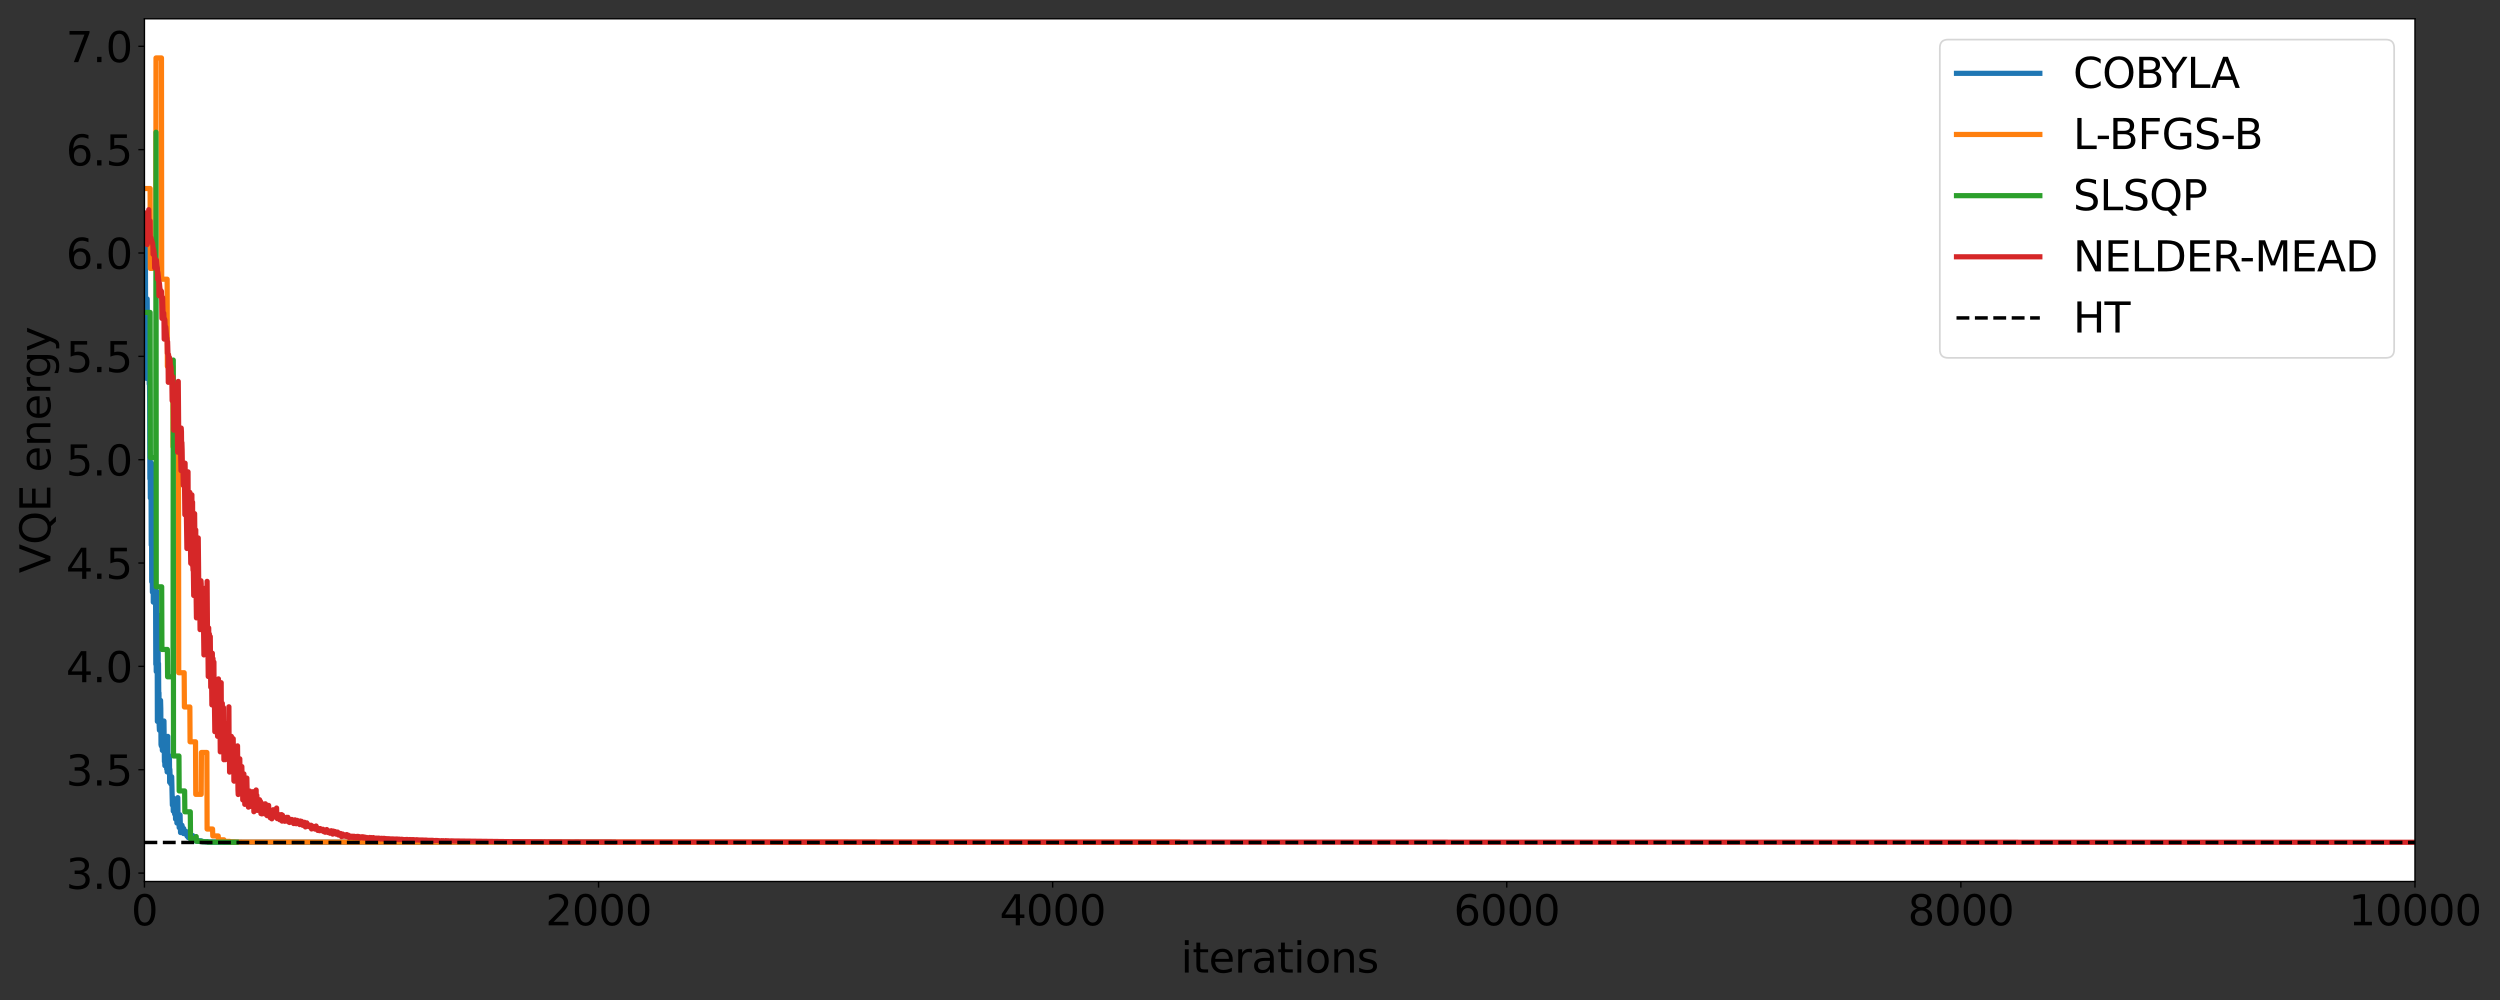 <?xml version="1.0" encoding="utf-8" standalone="no"?>
<!DOCTYPE svg PUBLIC "-//W3C//DTD SVG 1.1//EN"
  "http://www.w3.org/Graphics/SVG/1.1/DTD/svg11.dtd">
<svg height="576pt" version="1.1" viewBox="0 0 1440 576" width="1440pt" xmlns="http://www.w3.org/2000/svg" xmlns:xlink="http://www.w3.org/1999/xlink">
 <rect x="0" y="0" width="1440" height="576" fill="#333333" stroke="none"/>
 <defs>
  <style type="text/css">*{stroke-linecap:butt;stroke-linejoin:round;}</style>
 </defs>
 <g id="figure_1">
  <g id="patch_1">
   <path d="M 0 576 
L 1440 576 
L 1440 0 
L 0 0 
z
" style="fill:none;"/>
  </g>
  <g id="axes_1">
   <g id="patch_2">
    <path d="M 83.195 507.745 
L 1391.025 507.745 
L 1391.025 10.8 
L 83.195 10.8 
z
" style="fill:#ffffff;"/>
   </g>
   <g id="matplotlib.axis_1">
    <g id="xtick_1">
     <g id="line2d_1">
      <defs>
       <path d="M 0 0 
L 0 3.5 
" id="ma52d30a19e" style="stroke:#000000;stroke-width:0.8;"/>
      </defs>
      <g>
       <use style="stroke:#000000;stroke-width:0.8;" x="83.195" xlink:href="#ma52d30a19e" y="507.745"/>
      </g>
     </g>
     <g id="text_1">
      <!-- 0 -->
      <g transform="translate(75.56 532.981)scale(0.24 -0.24)">
       <defs>
        <path d="M 2034 4250 
Q 1547 4250 1301 3770 
Q 1056 3291 1056 2328 
Q 1056 1369 1301 889 
Q 1547 409 2034 409 
Q 2525 409 2770 889 
Q 3016 1369 3016 2328 
Q 3016 3291 2770 3770 
Q 2525 4250 2034 4250 
z
M 2034 4750 
Q 2819 4750 3233 4129 
Q 3647 3509 3647 2328 
Q 3647 1150 3233 529 
Q 2819 -91 2034 -91 
Q 1250 -91 836 529 
Q 422 1150 422 2328 
Q 422 3509 836 4129 
Q 1250 4750 2034 4750 
z
" id="DejaVuSans-30" transform="scale(0.016)"/>
       </defs>
       <use xlink:href="#DejaVuSans-30"/>
      </g>
     </g>
    </g>
    <g id="xtick_2">
     <g id="line2d_2">
      <g>
       <use style="stroke:#000000;stroke-width:0.8;" x="344.761" xlink:href="#ma52d30a19e" y="507.745"/>
      </g>
     </g>
     <g id="text_2">
      <!-- 2000 -->
      <g transform="translate(314.221 532.981)scale(0.24 -0.24)">
       <defs>
        <path d="M 1228 531 
L 3431 531 
L 3431 0 
L 469 0 
L 469 531 
Q 828 903 1448 1529 
Q 2069 2156 2228 2338 
Q 2531 2678 2651 2914 
Q 2772 3150 2772 3378 
Q 2772 3750 2511 3984 
Q 2250 4219 1831 4219 
Q 1534 4219 1204 4116 
Q 875 4013 500 3803 
L 500 4441 
Q 881 4594 1212 4672 
Q 1544 4750 1819 4750 
Q 2544 4750 2975 4387 
Q 3406 4025 3406 3419 
Q 3406 3131 3298 2873 
Q 3191 2616 2906 2266 
Q 2828 2175 2409 1742 
Q 1991 1309 1228 531 
z
" id="DejaVuSans-32" transform="scale(0.016)"/>
       </defs>
       <use xlink:href="#DejaVuSans-32"/>
       <use x="63.623" xlink:href="#DejaVuSans-30"/>
       <use x="127.246" xlink:href="#DejaVuSans-30"/>
       <use x="190.869" xlink:href="#DejaVuSans-30"/>
      </g>
     </g>
    </g>
    <g id="xtick_3">
     <g id="line2d_3">
      <g>
       <use style="stroke:#000000;stroke-width:0.8;" x="606.327" xlink:href="#ma52d30a19e" y="507.745"/>
      </g>
     </g>
     <g id="text_3">
      <!-- 4000 -->
      <g transform="translate(575.787 532.981)scale(0.24 -0.24)">
       <defs>
        <path d="M 2419 4116 
L 825 1625 
L 2419 1625 
L 2419 4116 
z
M 2253 4666 
L 3047 4666 
L 3047 1625 
L 3713 1625 
L 3713 1100 
L 3047 1100 
L 3047 0 
L 2419 0 
L 2419 1100 
L 313 1100 
L 313 1709 
L 2253 4666 
z
" id="DejaVuSans-34" transform="scale(0.016)"/>
       </defs>
       <use xlink:href="#DejaVuSans-34"/>
       <use x="63.623" xlink:href="#DejaVuSans-30"/>
       <use x="127.246" xlink:href="#DejaVuSans-30"/>
       <use x="190.869" xlink:href="#DejaVuSans-30"/>
      </g>
     </g>
    </g>
    <g id="xtick_4">
     <g id="line2d_4">
      <g>
       <use style="stroke:#000000;stroke-width:0.8;" x="867.893" xlink:href="#ma52d30a19e" y="507.745"/>
      </g>
     </g>
     <g id="text_4">
      <!-- 6000 -->
      <g transform="translate(837.353 532.981)scale(0.24 -0.24)">
       <defs>
        <path d="M 2113 2584 
Q 1688 2584 1439 2293 
Q 1191 2003 1191 1497 
Q 1191 994 1439 701 
Q 1688 409 2113 409 
Q 2538 409 2786 701 
Q 3034 994 3034 1497 
Q 3034 2003 2786 2293 
Q 2538 2584 2113 2584 
z
M 3366 4563 
L 3366 3988 
Q 3128 4100 2886 4159 
Q 2644 4219 2406 4219 
Q 1781 4219 1451 3797 
Q 1122 3375 1075 2522 
Q 1259 2794 1537 2939 
Q 1816 3084 2150 3084 
Q 2853 3084 3261 2657 
Q 3669 2231 3669 1497 
Q 3669 778 3244 343 
Q 2819 -91 2113 -91 
Q 1303 -91 875 529 
Q 447 1150 447 2328 
Q 447 3434 972 4092 
Q 1497 4750 2381 4750 
Q 2619 4750 2861 4703 
Q 3103 4656 3366 4563 
z
" id="DejaVuSans-36" transform="scale(0.016)"/>
       </defs>
       <use xlink:href="#DejaVuSans-36"/>
       <use x="63.623" xlink:href="#DejaVuSans-30"/>
       <use x="127.246" xlink:href="#DejaVuSans-30"/>
       <use x="190.869" xlink:href="#DejaVuSans-30"/>
      </g>
     </g>
    </g>
    <g id="xtick_5">
     <g id="line2d_5">
      <g>
       <use style="stroke:#000000;stroke-width:0.8;" x="1129.459" xlink:href="#ma52d30a19e" y="507.745"/>
      </g>
     </g>
     <g id="text_5">
      <!-- 8000 -->
      <g transform="translate(1098.919 532.981)scale(0.24 -0.24)">
       <defs>
        <path d="M 2034 2216 
Q 1584 2216 1326 1975 
Q 1069 1734 1069 1313 
Q 1069 891 1326 650 
Q 1584 409 2034 409 
Q 2484 409 2743 651 
Q 3003 894 3003 1313 
Q 3003 1734 2745 1975 
Q 2488 2216 2034 2216 
z
M 1403 2484 
Q 997 2584 770 2862 
Q 544 3141 544 3541 
Q 544 4100 942 4425 
Q 1341 4750 2034 4750 
Q 2731 4750 3128 4425 
Q 3525 4100 3525 3541 
Q 3525 3141 3298 2862 
Q 3072 2584 2669 2484 
Q 3125 2378 3379 2068 
Q 3634 1759 3634 1313 
Q 3634 634 3220 271 
Q 2806 -91 2034 -91 
Q 1263 -91 848 271 
Q 434 634 434 1313 
Q 434 1759 690 2068 
Q 947 2378 1403 2484 
z
M 1172 3481 
Q 1172 3119 1398 2916 
Q 1625 2713 2034 2713 
Q 2441 2713 2670 2916 
Q 2900 3119 2900 3481 
Q 2900 3844 2670 4047 
Q 2441 4250 2034 4250 
Q 1625 4250 1398 4047 
Q 1172 3844 1172 3481 
z
" id="DejaVuSans-38" transform="scale(0.016)"/>
       </defs>
       <use xlink:href="#DejaVuSans-38"/>
       <use x="63.623" xlink:href="#DejaVuSans-30"/>
       <use x="127.246" xlink:href="#DejaVuSans-30"/>
       <use x="190.869" xlink:href="#DejaVuSans-30"/>
      </g>
     </g>
    </g>
    <g id="xtick_6">
     <g id="line2d_6">
      <g>
       <use style="stroke:#000000;stroke-width:0.8;" x="1391.025" xlink:href="#ma52d30a19e" y="507.745"/>
      </g>
     </g>
     <g id="text_6">
      <!-- 10000 -->
      <g transform="translate(1352.85 532.981)scale(0.24 -0.24)">
       <defs>
        <path d="M 794 531 
L 1825 531 
L 1825 4091 
L 703 3866 
L 703 4441 
L 1819 4666 
L 2450 4666 
L 2450 531 
L 3481 531 
L 3481 0 
L 794 0 
L 794 531 
z
" id="DejaVuSans-31" transform="scale(0.016)"/>
       </defs>
       <use xlink:href="#DejaVuSans-31"/>
       <use x="63.623" xlink:href="#DejaVuSans-30"/>
       <use x="127.246" xlink:href="#DejaVuSans-30"/>
       <use x="190.869" xlink:href="#DejaVuSans-30"/>
       <use x="254.492" xlink:href="#DejaVuSans-30"/>
      </g>
     </g>
    </g>
    <g id="text_7">
     <!-- iterations -->
     <g transform="translate(680.164 560.209)scale(0.24 -0.24)">
      <defs>
       <path d="M 603 3500 
L 1178 3500 
L 1178 0 
L 603 0 
L 603 3500 
z
M 603 4863 
L 1178 4863 
L 1178 4134 
L 603 4134 
L 603 4863 
z
" id="DejaVuSans-69" transform="scale(0.016)"/>
       <path d="M 1172 4494 
L 1172 3500 
L 2356 3500 
L 2356 3053 
L 1172 3053 
L 1172 1153 
Q 1172 725 1289 603 
Q 1406 481 1766 481 
L 2356 481 
L 2356 0 
L 1766 0 
Q 1100 0 847 248 
Q 594 497 594 1153 
L 594 3053 
L 172 3053 
L 172 3500 
L 594 3500 
L 594 4494 
L 1172 4494 
z
" id="DejaVuSans-74" transform="scale(0.016)"/>
       <path d="M 3597 1894 
L 3597 1613 
L 953 1613 
Q 991 1019 1311 708 
Q 1631 397 2203 397 
Q 2534 397 2845 478 
Q 3156 559 3463 722 
L 3463 178 
Q 3153 47 2828 -22 
Q 2503 -91 2169 -91 
Q 1331 -91 842 396 
Q 353 884 353 1716 
Q 353 2575 817 3079 
Q 1281 3584 2069 3584 
Q 2775 3584 3186 3129 
Q 3597 2675 3597 1894 
z
M 3022 2063 
Q 3016 2534 2758 2815 
Q 2500 3097 2075 3097 
Q 1594 3097 1305 2825 
Q 1016 2553 972 2059 
L 3022 2063 
z
" id="DejaVuSans-65" transform="scale(0.016)"/>
       <path d="M 2631 2963 
Q 2534 3019 2420 3045 
Q 2306 3072 2169 3072 
Q 1681 3072 1420 2755 
Q 1159 2438 1159 1844 
L 1159 0 
L 581 0 
L 581 3500 
L 1159 3500 
L 1159 2956 
Q 1341 3275 1631 3429 
Q 1922 3584 2338 3584 
Q 2397 3584 2469 3576 
Q 2541 3569 2628 3553 
L 2631 2963 
z
" id="DejaVuSans-72" transform="scale(0.016)"/>
       <path d="M 2194 1759 
Q 1497 1759 1228 1600 
Q 959 1441 959 1056 
Q 959 750 1161 570 
Q 1363 391 1709 391 
Q 2188 391 2477 730 
Q 2766 1069 2766 1631 
L 2766 1759 
L 2194 1759 
z
M 3341 1997 
L 3341 0 
L 2766 0 
L 2766 531 
Q 2569 213 2275 61 
Q 1981 -91 1556 -91 
Q 1019 -91 701 211 
Q 384 513 384 1019 
Q 384 1609 779 1909 
Q 1175 2209 1959 2209 
L 2766 2209 
L 2766 2266 
Q 2766 2663 2505 2880 
Q 2244 3097 1772 3097 
Q 1472 3097 1187 3025 
Q 903 2953 641 2809 
L 641 3341 
Q 956 3463 1253 3523 
Q 1550 3584 1831 3584 
Q 2591 3584 2966 3190 
Q 3341 2797 3341 1997 
z
" id="DejaVuSans-61" transform="scale(0.016)"/>
       <path d="M 1959 3097 
Q 1497 3097 1228 2736 
Q 959 2375 959 1747 
Q 959 1119 1226 758 
Q 1494 397 1959 397 
Q 2419 397 2687 759 
Q 2956 1122 2956 1747 
Q 2956 2369 2687 2733 
Q 2419 3097 1959 3097 
z
M 1959 3584 
Q 2709 3584 3137 3096 
Q 3566 2609 3566 1747 
Q 3566 888 3137 398 
Q 2709 -91 1959 -91 
Q 1206 -91 779 398 
Q 353 888 353 1747 
Q 353 2609 779 3096 
Q 1206 3584 1959 3584 
z
" id="DejaVuSans-6f" transform="scale(0.016)"/>
       <path d="M 3513 2113 
L 3513 0 
L 2938 0 
L 2938 2094 
Q 2938 2591 2744 2837 
Q 2550 3084 2163 3084 
Q 1697 3084 1428 2787 
Q 1159 2491 1159 1978 
L 1159 0 
L 581 0 
L 581 3500 
L 1159 3500 
L 1159 2956 
Q 1366 3272 1645 3428 
Q 1925 3584 2291 3584 
Q 2894 3584 3203 3211 
Q 3513 2838 3513 2113 
z
" id="DejaVuSans-6e" transform="scale(0.016)"/>
       <path d="M 2834 3397 
L 2834 2853 
Q 2591 2978 2328 3040 
Q 2066 3103 1784 3103 
Q 1356 3103 1142 2972 
Q 928 2841 928 2578 
Q 928 2378 1081 2264 
Q 1234 2150 1697 2047 
L 1894 2003 
Q 2506 1872 2764 1633 
Q 3022 1394 3022 966 
Q 3022 478 2636 193 
Q 2250 -91 1575 -91 
Q 1294 -91 989 -36 
Q 684 19 347 128 
L 347 722 
Q 666 556 975 473 
Q 1284 391 1588 391 
Q 1994 391 2212 530 
Q 2431 669 2431 922 
Q 2431 1156 2273 1281 
Q 2116 1406 1581 1522 
L 1381 1569 
Q 847 1681 609 1914 
Q 372 2147 372 2553 
Q 372 3047 722 3315 
Q 1072 3584 1716 3584 
Q 2034 3584 2315 3537 
Q 2597 3491 2834 3397 
z
" id="DejaVuSans-73" transform="scale(0.016)"/>
      </defs>
      <use xlink:href="#DejaVuSans-69"/>
      <use x="27.783" xlink:href="#DejaVuSans-74"/>
      <use x="66.992" xlink:href="#DejaVuSans-65"/>
      <use x="128.516" xlink:href="#DejaVuSans-72"/>
      <use x="169.629" xlink:href="#DejaVuSans-61"/>
      <use x="230.908" xlink:href="#DejaVuSans-74"/>
      <use x="270.117" xlink:href="#DejaVuSans-69"/>
      <use x="297.9" xlink:href="#DejaVuSans-6f"/>
      <use x="359.082" xlink:href="#DejaVuSans-6e"/>
      <use x="422.461" xlink:href="#DejaVuSans-73"/>
     </g>
    </g>
   </g>
   <g id="matplotlib.axis_2">
    <g id="ytick_1">
     <g id="line2d_7">
      <defs>
       <path d="M 0 0 
L -3.5 0 
" id="m02f7a28b27" style="stroke:#000000;stroke-width:0.8;"/>
      </defs>
      <g>
       <use style="stroke:#000000;stroke-width:0.8;" x="83.195" xlink:href="#m02f7a28b27" y="502.892"/>
      </g>
     </g>
     <g id="text_8">
      <!-- 3.0 -->
      <g transform="translate(38.028 512.011)scale(0.24 -0.24)">
       <defs>
        <path d="M 2597 2516 
Q 3050 2419 3304 2112 
Q 3559 1806 3559 1356 
Q 3559 666 3084 287 
Q 2609 -91 1734 -91 
Q 1441 -91 1130 -33 
Q 819 25 488 141 
L 488 750 
Q 750 597 1062 519 
Q 1375 441 1716 441 
Q 2309 441 2620 675 
Q 2931 909 2931 1356 
Q 2931 1769 2642 2001 
Q 2353 2234 1838 2234 
L 1294 2234 
L 1294 2753 
L 1863 2753 
Q 2328 2753 2575 2939 
Q 2822 3125 2822 3475 
Q 2822 3834 2567 4026 
Q 2313 4219 1838 4219 
Q 1578 4219 1281 4162 
Q 984 4106 628 3988 
L 628 4550 
Q 988 4650 1302 4700 
Q 1616 4750 1894 4750 
Q 2613 4750 3031 4423 
Q 3450 4097 3450 3541 
Q 3450 3153 3228 2886 
Q 3006 2619 2597 2516 
z
" id="DejaVuSans-33" transform="scale(0.016)"/>
        <path d="M 684 794 
L 1344 794 
L 1344 0 
L 684 0 
L 684 794 
z
" id="DejaVuSans-2e" transform="scale(0.016)"/>
       </defs>
       <use xlink:href="#DejaVuSans-33"/>
       <use x="63.623" xlink:href="#DejaVuSans-2e"/>
       <use x="95.41" xlink:href="#DejaVuSans-30"/>
      </g>
     </g>
    </g>
    <g id="ytick_2">
     <g id="line2d_8">
      <g>
       <use style="stroke:#000000;stroke-width:0.8;" x="83.195" xlink:href="#m02f7a28b27" y="443.365"/>
      </g>
     </g>
     <g id="text_9">
      <!-- 3.5 -->
      <g transform="translate(38.028 452.483)scale(0.24 -0.24)">
       <defs>
        <path d="M 691 4666 
L 3169 4666 
L 3169 4134 
L 1269 4134 
L 1269 2991 
Q 1406 3038 1543 3061 
Q 1681 3084 1819 3084 
Q 2600 3084 3056 2656 
Q 3513 2228 3513 1497 
Q 3513 744 3044 326 
Q 2575 -91 1722 -91 
Q 1428 -91 1123 -41 
Q 819 9 494 109 
L 494 744 
Q 775 591 1075 516 
Q 1375 441 1709 441 
Q 2250 441 2565 725 
Q 2881 1009 2881 1497 
Q 2881 1984 2565 2268 
Q 2250 2553 1709 2553 
Q 1456 2553 1204 2497 
Q 953 2441 691 2322 
L 691 4666 
z
" id="DejaVuSans-35" transform="scale(0.016)"/>
       </defs>
       <use xlink:href="#DejaVuSans-33"/>
       <use x="63.623" xlink:href="#DejaVuSans-2e"/>
       <use x="95.41" xlink:href="#DejaVuSans-35"/>
      </g>
     </g>
    </g>
    <g id="ytick_3">
     <g id="line2d_9">
      <g>
       <use style="stroke:#000000;stroke-width:0.8;" x="83.195" xlink:href="#m02f7a28b27" y="383.838"/>
      </g>
     </g>
     <g id="text_10">
      <!-- 4.0 -->
      <g transform="translate(38.028 392.956)scale(0.24 -0.24)">
       <use xlink:href="#DejaVuSans-34"/>
       <use x="63.623" xlink:href="#DejaVuSans-2e"/>
       <use x="95.41" xlink:href="#DejaVuSans-30"/>
      </g>
     </g>
    </g>
    <g id="ytick_4">
     <g id="line2d_10">
      <g>
       <use style="stroke:#000000;stroke-width:0.8;" x="83.195" xlink:href="#m02f7a28b27" y="324.311"/>
      </g>
     </g>
     <g id="text_11">
      <!-- 4.5 -->
      <g transform="translate(38.028 333.429)scale(0.24 -0.24)">
       <use xlink:href="#DejaVuSans-34"/>
       <use x="63.623" xlink:href="#DejaVuSans-2e"/>
       <use x="95.41" xlink:href="#DejaVuSans-35"/>
      </g>
     </g>
    </g>
    <g id="ytick_5">
     <g id="line2d_11">
      <g>
       <use style="stroke:#000000;stroke-width:0.8;" x="83.195" xlink:href="#m02f7a28b27" y="264.783"/>
      </g>
     </g>
     <g id="text_12">
      <!-- 5.0 -->
      <g transform="translate(38.028 273.901)scale(0.24 -0.24)">
       <use xlink:href="#DejaVuSans-35"/>
       <use x="63.623" xlink:href="#DejaVuSans-2e"/>
       <use x="95.41" xlink:href="#DejaVuSans-30"/>
      </g>
     </g>
    </g>
    <g id="ytick_6">
     <g id="line2d_12">
      <g>
       <use style="stroke:#000000;stroke-width:0.8;" x="83.195" xlink:href="#m02f7a28b27" y="205.256"/>
      </g>
     </g>
     <g id="text_13">
      <!-- 5.5 -->
      <g transform="translate(38.028 214.374)scale(0.24 -0.24)">
       <use xlink:href="#DejaVuSans-35"/>
       <use x="63.623" xlink:href="#DejaVuSans-2e"/>
       <use x="95.41" xlink:href="#DejaVuSans-35"/>
      </g>
     </g>
    </g>
    <g id="ytick_7">
     <g id="line2d_13">
      <g>
       <use style="stroke:#000000;stroke-width:0.8;" x="83.195" xlink:href="#m02f7a28b27" y="145.729"/>
      </g>
     </g>
     <g id="text_14">
      <!-- 6.0 -->
      <g transform="translate(38.028 154.847)scale(0.24 -0.24)">
       <use xlink:href="#DejaVuSans-36"/>
       <use x="63.623" xlink:href="#DejaVuSans-2e"/>
       <use x="95.41" xlink:href="#DejaVuSans-30"/>
      </g>
     </g>
    </g>
    <g id="ytick_8">
     <g id="line2d_14">
      <g>
       <use style="stroke:#000000;stroke-width:0.8;" x="83.195" xlink:href="#m02f7a28b27" y="86.202"/>
      </g>
     </g>
     <g id="text_15">
      <!-- 6.5 -->
      <g transform="translate(38.028 95.32)scale(0.24 -0.24)">
       <use xlink:href="#DejaVuSans-36"/>
       <use x="63.623" xlink:href="#DejaVuSans-2e"/>
       <use x="95.41" xlink:href="#DejaVuSans-35"/>
      </g>
     </g>
    </g>
    <g id="ytick_9">
     <g id="line2d_15">
      <g>
       <use style="stroke:#000000;stroke-width:0.8;" x="83.195" xlink:href="#m02f7a28b27" y="26.674"/>
      </g>
     </g>
     <g id="text_16">
      <!-- 7.0 -->
      <g transform="translate(38.028 35.792)scale(0.24 -0.24)">
       <defs>
        <path d="M 525 4666 
L 3525 4666 
L 3525 4397 
L 1831 0 
L 1172 0 
L 2766 4134 
L 525 4134 
L 525 4666 
z
" id="DejaVuSans-37" transform="scale(0.016)"/>
       </defs>
       <use xlink:href="#DejaVuSans-37"/>
       <use x="63.623" xlink:href="#DejaVuSans-2e"/>
       <use x="95.41" xlink:href="#DejaVuSans-30"/>
      </g>
     </g>
    </g>
    <g id="text_17">
     <!-- VQE energy -->
     <g transform="translate(29.036 330.14)rotate(-90)scale(0.24 -0.24)">
      <defs>
       <path d="M 1831 0 
L 50 4666 
L 709 4666 
L 2188 738 
L 3669 4666 
L 4325 4666 
L 2547 0 
L 1831 0 
z
" id="DejaVuSans-56" transform="scale(0.016)"/>
       <path d="M 2522 4238 
Q 1834 4238 1429 3725 
Q 1025 3213 1025 2328 
Q 1025 1447 1429 934 
Q 1834 422 2522 422 
Q 3209 422 3611 934 
Q 4013 1447 4013 2328 
Q 4013 3213 3611 3725 
Q 3209 4238 2522 4238 
z
M 3406 84 
L 4238 -825 
L 3475 -825 
L 2784 -78 
Q 2681 -84 2626 -87 
Q 2572 -91 2522 -91 
Q 1538 -91 948 567 
Q 359 1225 359 2328 
Q 359 3434 948 4092 
Q 1538 4750 2522 4750 
Q 3503 4750 4090 4092 
Q 4678 3434 4678 2328 
Q 4678 1516 4351 937 
Q 4025 359 3406 84 
z
" id="DejaVuSans-51" transform="scale(0.016)"/>
       <path d="M 628 4666 
L 3578 4666 
L 3578 4134 
L 1259 4134 
L 1259 2753 
L 3481 2753 
L 3481 2222 
L 1259 2222 
L 1259 531 
L 3634 531 
L 3634 0 
L 628 0 
L 628 4666 
z
" id="DejaVuSans-45" transform="scale(0.016)"/>
       <path id="DejaVuSans-20" transform="scale(0.016)"/>
       <path d="M 2906 1791 
Q 2906 2416 2648 2759 
Q 2391 3103 1925 3103 
Q 1463 3103 1205 2759 
Q 947 2416 947 1791 
Q 947 1169 1205 825 
Q 1463 481 1925 481 
Q 2391 481 2648 825 
Q 2906 1169 2906 1791 
z
M 3481 434 
Q 3481 -459 3084 -895 
Q 2688 -1331 1869 -1331 
Q 1566 -1331 1297 -1286 
Q 1028 -1241 775 -1147 
L 775 -588 
Q 1028 -725 1275 -790 
Q 1522 -856 1778 -856 
Q 2344 -856 2625 -561 
Q 2906 -266 2906 331 
L 2906 616 
Q 2728 306 2450 153 
Q 2172 0 1784 0 
Q 1141 0 747 490 
Q 353 981 353 1791 
Q 353 2603 747 3093 
Q 1141 3584 1784 3584 
Q 2172 3584 2450 3431 
Q 2728 3278 2906 2969 
L 2906 3500 
L 3481 3500 
L 3481 434 
z
" id="DejaVuSans-67" transform="scale(0.016)"/>
       <path d="M 2059 -325 
Q 1816 -950 1584 -1140 
Q 1353 -1331 966 -1331 
L 506 -1331 
L 506 -850 
L 844 -850 
Q 1081 -850 1212 -737 
Q 1344 -625 1503 -206 
L 1606 56 
L 191 3500 
L 800 3500 
L 1894 763 
L 2988 3500 
L 3597 3500 
L 2059 -325 
z
" id="DejaVuSans-79" transform="scale(0.016)"/>
      </defs>
      <use xlink:href="#DejaVuSans-56"/>
      <use x="68.408" xlink:href="#DejaVuSans-51"/>
      <use x="147.119" xlink:href="#DejaVuSans-45"/>
      <use x="210.303" xlink:href="#DejaVuSans-20"/>
      <use x="242.09" xlink:href="#DejaVuSans-65"/>
      <use x="303.613" xlink:href="#DejaVuSans-6e"/>
      <use x="366.992" xlink:href="#DejaVuSans-65"/>
      <use x="428.516" xlink:href="#DejaVuSans-72"/>
      <use x="467.879" xlink:href="#DejaVuSans-67"/>
      <use x="531.355" xlink:href="#DejaVuSans-79"/>
     </g>
    </g>
   </g>
   <g id="line2d_16">
    <path clip-path="url(#p529d9de176)" d="M 83.326 143.901 
L 83.457 165.105 
L 83.587 125.911 
L 83.718 134.216 
L 83.849 178.51 
L 83.98 183.156 
L 84.11 209.562 
L 84.241 206.703 
L 84.372 217.944 
L 84.503 203.005 
L 84.634 215.37 
L 84.764 172.172 
L 85.026 209.754 
L 85.157 196.419 
L 85.288 218.245 
L 85.418 179.741 
L 85.811 203.19 
L 85.941 221.236 
L 86.072 214.338 
L 86.203 232.649 
L 86.334 275.805 
L 86.465 260.335 
L 86.595 286.837 
L 86.857 269.731 
L 86.988 272.522 
L 87.118 313.957 
L 87.249 266.753 
L 87.38 335.122 
L 87.642 314.562 
L 87.772 341.06 
L 87.903 303.994 
L 88.034 318.785 
L 88.165 300.475 
L 88.296 346.844 
L 88.426 319.716 
L 88.557 325.458 
L 88.688 321.148 
L 88.819 330.884 
L 88.949 299.863 
L 89.473 340.531 
L 89.603 340 
L 89.734 382.625 
L 89.865 351.307 
L 89.996 386.805 
L 90.257 340.578 
L 90.388 379.606 
L 90.519 357.675 
L 90.65 415.532 
L 90.78 378.239 
L 90.911 402.483 
L 91.042 354.167 
L 91.173 402.352 
L 91.304 382.149 
L 91.434 399.86 
L 91.565 399.029 
L 91.696 417.822 
L 91.827 420.61 
L 91.957 413.155 
L 92.088 417.763 
L 92.219 416.973 
L 92.481 403.411 
L 92.611 408.152 
L 92.742 428.835 
L 92.873 429.516 
L 93.004 428.396 
L 93.135 430.032 
L 93.265 419.286 
L 93.527 432.239 
L 93.788 417.208 
L 93.919 426.113 
L 94.05 424.467 
L 94.181 427.396 
L 94.312 415.35 
L 94.442 415.299 
L 94.704 438.662 
L 94.835 434.661 
L 94.965 441.011 
L 95.096 425.534 
L 95.227 434.603 
L 95.358 424.072 
L 95.619 441.332 
L 95.881 425.697 
L 96.012 443.022 
L 96.143 433.282 
L 96.273 444.637 
L 96.404 426.18 
L 96.535 444 
L 96.666 424.157 
L 96.796 444.415 
L 97.058 443.436 
L 97.189 443.951 
L 97.32 439.526 
L 97.45 444.83 
L 97.581 435.379 
L 97.712 450.593 
L 97.843 443.136 
L 98.104 450.511 
L 98.235 448.837 
L 98.366 451.505 
L 98.758 448.685 
L 98.889 447.401 
L 99.281 463.725 
L 99.412 463.432 
L 99.543 462.307 
L 99.674 459.467 
L 99.804 467.227 
L 99.935 465.243 
L 100.066 467.016 
L 100.197 464.429 
L 100.328 466.573 
L 100.458 462.099 
L 100.589 468.928 
L 100.851 466.303 
L 100.981 466.306 
L 101.112 471.801 
L 101.243 471.402 
L 101.374 471.7 
L 101.635 470.567 
L 101.766 467.543 
L 101.897 474.063 
L 102.028 473.901 
L 102.159 472.83 
L 102.289 473.091 
L 102.42 459.436 
L 102.551 472.153 
L 102.682 474.045 
L 102.812 472.669 
L 102.943 473.606 
L 103.074 471.591 
L 103.205 476.693 
L 103.336 476.627 
L 103.466 470.977 
L 103.597 474.017 
L 103.728 469.37 
L 103.989 479.559 
L 104.12 479.139 
L 104.251 475.888 
L 104.513 478.113 
L 104.643 479.086 
L 104.774 475.305 
L 104.905 475.494 
L 105.167 479.68 
L 105.297 478.972 
L 105.428 479.266 
L 105.69 480.127 
L 105.82 477.236 
L 105.951 479.783 
L 106.082 478.195 
L 106.213 479.578 
L 106.344 479.164 
L 106.605 479.55 
L 106.736 479.533 
L 106.867 480.385 
L 106.998 479.977 
L 107.128 478.854 
L 107.39 480.921 
L 107.521 480.447 
L 107.782 481.657 
L 108.044 481.081 
L 108.305 481.606 
L 108.436 482.416 
L 108.698 481.107 
L 108.828 481.912 
L 108.959 480.821 
L 109.352 482.897 
L 109.482 482.331 
L 109.744 482.495 
L 109.875 481.899 
L 110.267 482.679 
L 110.398 482.617 
L 110.529 482.271 
L 110.659 483.027 
L 110.79 481.421 
L 110.921 482.857 
L 111.052 481.301 
L 111.313 483.457 
L 111.444 483.262 
L 111.575 483.272 
L 111.706 482.977 
L 111.967 483.868 
L 112.098 483.708 
L 112.36 484.29 
L 112.621 484.261 
L 112.752 483.68 
L 112.883 484.228 
L 113.014 484.101 
L 113.798 484.537 
L 114.06 484.398 
L 114.191 484.644 
L 114.321 484.217 
L 114.714 484.646 
L 114.975 484.586 
L 115.106 484.228 
L 115.368 484.616 
L 115.498 484.714 
L 115.629 484.398 
L 115.76 484.615 
L 115.891 484.338 
L 116.022 484.67 
L 116.152 484.64 
L 116.414 484.723 
L 116.675 484.745 
L 116.806 484.642 
L 116.937 484.75 
L 117.199 484.698 
L 117.46 484.806 
L 117.591 484.769 
L 117.852 484.866 
L 118.114 484.816 
L 118.376 484.907 
L 119.291 484.941 
L 119.422 484.827 
L 119.553 484.943 
L 119.814 484.95 
L 121.384 484.962 
L 131.977 485.082 
L 133.808 485.084 
L 144.794 485.097 
L 347.638 485.109 
L 353.262 485.109 
L 353.262 485.109 
" style="fill:none;stroke:#1f77b4;stroke-linecap:square;stroke-width:3;"/>
   </g>
   <g id="line2d_17">
    <path clip-path="url(#p529d9de176)" d="M 83.326 108.583 
L 86.465 108.583 
L 86.595 154.609 
L 89.734 154.609 
L 89.865 33.388 
L 93.004 33.388 
L 93.135 160.813 
L 96.273 160.813 
L 96.404 210.99 
L 99.543 210.99 
L 99.674 257.325 
L 102.812 257.325 
L 102.943 387.484 
L 106.082 387.484 
L 106.213 407.22 
L 109.352 407.22 
L 109.482 427.261 
L 112.621 427.261 
L 112.752 457.551 
L 115.891 457.551 
L 116.022 433.436 
L 119.16 433.436 
L 119.291 477.521 
L 122.43 477.521 
L 122.561 481.511 
L 125.699 481.511 
L 125.83 483.722 
L 128.969 483.722 
L 129.1 484.631 
L 132.239 484.631 
L 132.369 484.92 
L 135.508 484.92 
L 135.77 485.037 
L 678.258 485.121 
L 678.258 485.121 
" style="fill:none;stroke:#ff7f0e;stroke-linecap:square;stroke-width:3;"/>
   </g>
   <g id="line2d_18">
    <path clip-path="url(#p529d9de176)" d="M 83.326 179.954 
L 86.465 179.954 
L 86.595 263.581 
L 89.734 263.581 
L 89.865 76.159 
L 89.996 337.999 
L 93.135 337.999 
L 93.265 374.086 
L 96.404 374.086 
L 96.535 389.838 
L 99.674 389.838 
L 99.804 207.382 
L 99.935 435.443 
L 103.074 435.443 
L 103.205 455.577 
L 106.344 455.577 
L 106.474 467.588 
L 109.613 467.588 
L 109.744 483.126 
L 112.883 483.126 
L 113.014 481.853 
L 113.144 484.583 
L 116.283 484.583 
L 116.414 484.838 
L 119.553 484.838 
L 119.683 485.062 
L 136.031 485.106 
L 136.031 485.106 
" style="fill:none;stroke:#2ca02c;stroke-linecap:square;stroke-width:3;"/>
   </g>
   <g id="line2d_19">
    <path clip-path="url(#p529d9de176)" d="M 83.326 130.865 
L 83.718 127.843 
L 83.849 130.325 
L 83.98 122.661 
L 84.11 123.503 
L 84.241 131.09 
L 84.503 128.755 
L 84.764 140.836 
L 84.895 125.798 
L 85.026 132.544 
L 85.157 131.586 
L 85.288 129.087 
L 85.418 135.569 
L 85.549 131.642 
L 85.68 120.782 
L 85.811 131.412 
L 86.072 128.752 
L 86.203 127.496 
L 86.334 129.417 
L 86.465 127.215 
L 86.595 139.033 
L 86.726 139.112 
L 86.988 136.952 
L 87.118 138.206 
L 87.249 138.087 
L 87.511 138.921 
L 87.642 139.191 
L 87.772 140.173 
L 87.903 140.069 
L 88.034 141.143 
L 88.165 146.468 
L 88.296 143.047 
L 88.557 144.079 
L 88.949 146.838 
L 89.08 154.275 
L 89.211 148.655 
L 89.342 148.885 
L 89.734 152.443 
L 89.865 152.098 
L 89.996 149.723 
L 90.126 150.038 
L 90.388 152.978 
L 90.65 154.509 
L 90.78 160.752 
L 90.911 156.875 
L 91.434 161.494 
L 91.565 170.336 
L 91.696 162.729 
L 91.827 163.175 
L 92.088 165.939 
L 92.481 168.476 
L 92.611 168.287 
L 92.742 167.408 
L 92.873 168.2 
L 93.004 167.851 
L 93.135 172.902 
L 93.265 183.383 
L 93.396 173.646 
L 93.527 174.931 
L 93.658 171.326 
L 93.919 181.129 
L 94.05 181.626 
L 94.181 182.852 
L 94.312 180.34 
L 94.442 183.589 
L 94.573 195.325 
L 94.704 183.53 
L 94.965 184.354 
L 95.096 187.777 
L 95.358 188.101 
L 95.489 188.452 
L 96.012 194.545 
L 96.143 194.724 
L 96.273 196.58 
L 96.404 203.441 
L 96.535 196.858 
L 96.796 205.49 
L 96.927 220.212 
L 97.058 204.153 
L 97.32 206.755 
L 97.45 206.67 
L 97.581 205.842 
L 97.712 208.253 
L 97.843 208.411 
L 97.973 207 
L 98.235 213.542 
L 98.366 210.826 
L 98.497 211.333 
L 98.758 217.93 
L 99.02 221.407 
L 99.151 230.753 
L 99.281 223.307 
L 99.412 222.653 
L 99.543 217.025 
L 99.674 224.656 
L 99.804 220.963 
L 100.066 247.805 
L 100.197 225.494 
L 100.328 232.116 
L 100.458 230.06 
L 100.589 230.679 
L 100.72 235.289 
L 100.851 227.869 
L 100.981 233.003 
L 101.112 230.743 
L 101.374 238.729 
L 101.505 236.316 
L 101.635 243.474 
L 101.766 236.41 
L 101.897 237.481 
L 102.159 248.195 
L 102.289 260.445 
L 102.42 245.558 
L 102.551 246.458 
L 102.682 219.698 
L 102.943 251.555 
L 103.074 246.842 
L 103.336 251.061 
L 103.466 252.125 
L 103.597 256.721 
L 103.859 252.588 
L 104.251 271.037 
L 104.382 246.557 
L 104.513 248.658 
L 104.643 263.974 
L 104.774 254.93 
L 104.905 258.994 
L 105.036 267.697 
L 105.167 268.532 
L 105.428 271.829 
L 105.559 279.571 
L 105.82 270.391 
L 105.951 276.363 
L 106.082 276.579 
L 106.213 271.848 
L 106.474 296.489 
L 106.605 266.78 
L 106.867 286.455 
L 106.998 284.519 
L 107.128 280.768 
L 107.651 315.934 
L 107.913 291.217 
L 108.044 286.131 
L 108.175 304.397 
L 108.305 271.787 
L 108.436 301.03 
L 108.698 298.631 
L 108.828 309.559 
L 108.959 306.825 
L 109.221 311.411 
L 109.352 283.599 
L 109.613 315.038 
L 109.744 317.25 
L 109.875 324.462 
L 110.006 306.409 
L 110.267 323.609 
L 110.398 321.553 
L 110.529 285.027 
L 110.659 325.301 
L 110.79 324.804 
L 110.921 289.273 
L 111.052 325.102 
L 111.183 328.448 
L 111.313 322.681 
L 111.575 342.999 
L 111.706 295.674 
L 111.836 334.414 
L 111.967 329.29 
L 112.098 295.859 
L 112.49 338.737 
L 112.752 305.223 
L 113.014 346.605 
L 113.144 355.899 
L 113.406 311.903 
L 113.667 337.056 
L 113.929 345.9 
L 114.06 347.408 
L 114.191 309.852 
L 114.452 335.086 
L 114.583 348.825 
L 114.714 344.463 
L 114.844 351.774 
L 114.975 340.176 
L 115.237 362.656 
L 115.368 346.803 
L 115.498 346.647 
L 115.629 356.546 
L 115.76 334.511 
L 115.891 336.273 
L 116.022 352 
L 116.152 340.855 
L 116.283 353.677 
L 116.414 355.427 
L 116.545 341.022 
L 116.675 350.858 
L 116.806 348.575 
L 116.937 355.134 
L 117.068 351.352 
L 117.199 358.206 
L 117.46 377.229 
L 117.591 342.507 
L 117.722 343.18 
L 117.983 356.754 
L 118.114 338.817 
L 118.245 356.988 
L 118.376 355.634 
L 118.506 342.008 
L 118.899 375.562 
L 119.03 370.171 
L 119.16 374.995 
L 119.291 334.86 
L 119.553 370.023 
L 119.683 363.566 
L 119.945 389.646 
L 120.207 361.685 
L 120.337 382.592 
L 120.599 365.157 
L 120.73 377.745 
L 120.861 366.477 
L 120.991 378.979 
L 121.122 366.642 
L 121.384 395.816 
L 121.514 391.17 
L 121.645 393.283 
L 121.776 381.262 
L 122.038 405.998 
L 122.299 376.25 
L 122.561 395.813 
L 122.691 379.327 
L 122.822 397.058 
L 123.084 390.41 
L 123.215 381.329 
L 123.345 406.395 
L 123.476 401.685 
L 123.738 421.442 
L 123.869 420.175 
L 123.999 395.485 
L 124.261 413.948 
L 124.392 397.64 
L 124.653 411.013 
L 124.784 402.984 
L 125.046 412.899 
L 125.176 403.982 
L 125.307 424.117 
L 125.438 414.203 
L 125.699 423.379 
L 125.83 391.041 
L 125.961 409.74 
L 126.092 410.962 
L 126.484 422.045 
L 126.615 403.553 
L 126.877 433.054 
L 127.007 425.481 
L 127.138 427.329 
L 127.4 393.231 
L 127.53 420.649 
L 127.661 405.866 
L 127.923 420.866 
L 128.054 405.147 
L 128.184 420.951 
L 128.315 419.585 
L 128.577 430.977 
L 128.707 407.519 
L 128.969 437.613 
L 129.1 435.898 
L 129.231 419.337 
L 129.492 423.955 
L 129.623 423.797 
L 129.754 437.567 
L 129.885 421.955 
L 130.015 430.315 
L 130.146 425.097 
L 130.277 426.203 
L 130.408 416.779 
L 130.538 430.15 
L 130.669 428.848 
L 130.8 425.498 
L 130.931 425.929 
L 131.062 431.472 
L 131.192 431.127 
L 131.323 433.686 
L 131.454 431.544 
L 131.585 426.093 
L 131.715 434.139 
L 131.846 407.11 
L 131.977 435.364 
L 132.108 429.772 
L 132.239 444.735 
L 132.369 442.135 
L 132.5 424.219 
L 132.631 436.905 
L 132.762 438.152 
L 132.893 442.53 
L 133.023 431.294 
L 133.154 430.153 
L 133.285 424.151 
L 133.416 437.505 
L 133.546 439.198 
L 133.677 429.787 
L 133.939 442.036 
L 134.07 428.405 
L 134.2 439.112 
L 134.331 425.483 
L 134.462 439.7 
L 134.593 431.978 
L 134.724 449.778 
L 134.854 449.958 
L 134.985 431.503 
L 135.116 436.736 
L 135.247 447.385 
L 135.508 435.993 
L 135.639 441.049 
L 135.77 430.137 
L 135.901 442.204 
L 136.031 433.005 
L 136.162 438.043 
L 136.293 432.356 
L 136.554 447.463 
L 136.685 444.731 
L 136.816 429.626 
L 137.078 454.936 
L 137.208 457.641 
L 137.339 440.729 
L 137.47 439.509 
L 137.601 444.39 
L 137.732 454.001 
L 137.862 446.576 
L 137.993 449.504 
L 138.124 437.068 
L 138.255 447.555 
L 138.385 443.563 
L 138.516 453.279 
L 138.647 443.538 
L 138.778 449.335 
L 138.909 450.052 
L 139.039 453.651 
L 139.17 450.091 
L 139.301 441.532 
L 139.562 452.974 
L 139.693 450.762 
L 139.824 460.738 
L 139.955 459.055 
L 140.086 454.628 
L 140.216 455.428 
L 140.478 445.757 
L 140.609 454.049 
L 140.74 448.424 
L 141.001 463.307 
L 141.132 460.528 
L 141.263 450.45 
L 141.524 459.111 
L 141.655 453.439 
L 141.786 462.16 
L 141.917 449.427 
L 142.047 457.167 
L 142.178 448.174 
L 142.44 460.984 
L 142.57 457.932 
L 142.701 460.102 
L 142.963 456.845 
L 143.094 464.915 
L 143.224 456.765 
L 143.355 457.514 
L 143.486 456.226 
L 143.748 464.094 
L 143.878 455.66 
L 144.14 464.51 
L 144.271 461.838 
L 144.401 461.991 
L 144.532 462.627 
L 144.663 457.729 
L 144.794 458.477 
L 144.925 460.265 
L 145.055 457.86 
L 145.186 461.701 
L 145.317 456.78 
L 145.448 464.151 
L 145.578 463.563 
L 145.709 456.018 
L 145.84 464.773 
L 145.971 458.584 
L 146.102 460.653 
L 146.232 467.556 
L 146.494 457.067 
L 146.625 465.374 
L 146.886 456.98 
L 147.017 465.323 
L 147.148 464.894 
L 147.279 462.8 
L 147.409 466.737 
L 147.54 455.025 
L 147.671 466.546 
L 147.933 458.096 
L 148.063 466.466 
L 148.194 466.778 
L 148.325 461.715 
L 148.456 464.172 
L 148.587 460.797 
L 148.717 466.577 
L 148.848 460.574 
L 148.979 466.762 
L 149.24 461.153 
L 149.371 466.804 
L 149.502 460.647 
L 149.633 466.945 
L 149.764 461.597 
L 149.894 466.73 
L 150.025 461.58 
L 150.287 468.635 
L 150.417 462.736 
L 150.548 464.461 
L 150.679 463.708 
L 150.81 468.798 
L 150.941 462.859 
L 151.071 463.349 
L 151.202 467.666 
L 151.333 463.609 
L 151.464 467.717 
L 151.595 464.518 
L 151.725 467.884 
L 151.856 463.994 
L 151.987 467.965 
L 152.118 466.319 
L 152.248 466.575 
L 152.379 464.496 
L 152.641 468.861 
L 152.772 462.993 
L 152.902 463.02 
L 153.033 468.553 
L 153.164 466.885 
L 153.425 467.506 
L 153.556 466.153 
L 153.818 469.813 
L 153.949 466.655 
L 154.079 467.052 
L 154.21 464.696 
L 154.341 469.266 
L 154.472 469.289 
L 154.603 468.148 
L 154.733 463.907 
L 154.864 469.541 
L 155.126 467.859 
L 155.256 468.465 
L 155.387 469.605 
L 155.518 468.042 
L 155.649 471.046 
L 155.78 468.637 
L 155.91 469.259 
L 156.172 467.329 
L 156.303 469.876 
L 156.433 467.702 
L 156.564 471.652 
L 156.695 470.388 
L 156.957 467.435 
L 157.087 470.101 
L 157.218 469.35 
L 157.349 466.399 
L 157.48 470.351 
L 157.611 467.018 
L 157.741 470.287 
L 157.872 468.428 
L 158.134 470.238 
L 158.264 468.475 
L 158.395 469.908 
L 158.526 467.209 
L 158.657 470.614 
L 158.788 466.347 
L 158.918 470.752 
L 159.049 469.07 
L 159.18 470.466 
L 159.311 465.427 
L 159.441 470.919 
L 159.572 468.892 
L 159.703 471.533 
L 159.834 471.103 
L 159.965 468.883 
L 160.095 470.77 
L 160.226 471 
L 160.488 469.168 
L 160.619 470.97 
L 160.749 471.02 
L 160.88 470.684 
L 161.011 469.798 
L 161.142 472.206 
L 161.272 470.916 
L 161.403 471.116 
L 161.534 469.283 
L 161.665 471.345 
L 161.796 469.721 
L 162.057 471.732 
L 162.188 469.219 
L 162.449 472.96 
L 162.58 472.818 
L 162.711 469.54 
L 162.842 471.541 
L 162.973 471.204 
L 163.103 471.24 
L 163.234 471.882 
L 163.365 471.846 
L 163.496 471.273 
L 163.627 471.817 
L 163.757 471.086 
L 164.019 473.069 
L 164.28 471.729 
L 164.411 472.874 
L 164.673 472.047 
L 164.804 472.177 
L 165.065 470.77 
L 165.196 472.386 
L 165.458 471.301 
L 165.588 472.227 
L 165.719 472.116 
L 165.85 470.795 
L 166.111 473.419 
L 166.242 472.888 
L 166.373 473.023 
L 166.504 473.401 
L 166.635 472.391 
L 166.765 473.764 
L 166.896 473.316 
L 167.027 472.2 
L 167.158 473.598 
L 167.288 472.083 
L 167.419 472.044 
L 167.681 472.987 
L 167.812 473.253 
L 167.942 473.234 
L 168.073 472 
L 168.204 473.165 
L 168.335 472.29 
L 168.466 472.355 
L 168.596 473.102 
L 168.858 473.085 
L 168.989 472.358 
L 169.119 474.367 
L 169.25 474.139 
L 169.643 472.32 
L 169.773 473.463 
L 169.904 472.229 
L 170.166 474.381 
L 170.427 473.153 
L 170.689 474.47 
L 170.95 472.551 
L 171.081 473.742 
L 171.212 472.545 
L 171.474 474.249 
L 171.735 473.828 
L 171.866 474.399 
L 171.997 474.352 
L 172.258 473.184 
L 172.389 473.818 
L 172.52 473.347 
L 172.651 474.963 
L 172.781 474.818 
L 172.912 472.905 
L 173.043 474.154 
L 173.174 473.22 
L 173.304 474.149 
L 173.435 473.382 
L 173.566 473.61 
L 173.697 473.093 
L 173.958 474.447 
L 174.351 475.38 
L 174.874 473.749 
L 175.005 474.103 
L 175.135 473.822 
L 175.266 475.157 
L 175.397 473.641 
L 175.789 475.82 
L 175.92 476.316 
L 176.182 474.104 
L 176.312 474.975 
L 176.443 475.044 
L 176.705 473.958 
L 176.966 475.623 
L 177.228 475.757 
L 177.359 475.512 
L 177.49 474.98 
L 177.751 476.095 
L 177.882 475.127 
L 178.013 475.816 
L 178.274 475.619 
L 178.405 476.27 
L 178.536 476.099 
L 179.059 476.139 
L 179.19 475.335 
L 179.451 477.483 
L 179.582 476.455 
L 179.713 476.968 
L 179.974 475.948 
L 180.236 476.769 
L 180.367 475.975 
L 180.498 477.106 
L 180.628 476.515 
L 180.759 477.045 
L 180.89 476.451 
L 181.151 477.092 
L 181.413 477.56 
L 181.675 477.189 
L 181.805 476.025 
L 181.936 476.772 
L 182.067 475.777 
L 182.329 477.623 
L 182.459 477.397 
L 182.59 476.64 
L 182.852 478.052 
L 182.982 478.304 
L 183.113 477.494 
L 183.244 478.285 
L 183.375 477.164 
L 183.506 477.593 
L 183.636 477.332 
L 183.767 477.718 
L 183.898 477.655 
L 184.029 478.49 
L 184.159 478.446 
L 184.29 478.071 
L 184.421 477.239 
L 184.552 478.064 
L 184.683 477.837 
L 184.813 478.391 
L 184.944 478.067 
L 185.206 478.49 
L 185.337 477.823 
L 185.598 478.43 
L 185.729 477.826 
L 185.86 478.313 
L 185.99 477.645 
L 186.252 478.773 
L 186.383 478.136 
L 186.514 479.056 
L 186.775 478.671 
L 186.906 479.005 
L 187.167 478.936 
L 187.298 479.374 
L 187.429 479.197 
L 187.56 478.017 
L 187.691 479.141 
L 187.821 478.967 
L 187.952 478.2 
L 188.083 478.641 
L 188.214 477.81 
L 188.475 479.214 
L 188.606 478.462 
L 188.737 478.733 
L 188.868 479.525 
L 189.129 478.519 
L 189.391 479.331 
L 189.652 478.787 
L 190.045 479.942 
L 190.175 479.583 
L 190.306 478.624 
L 190.437 479.706 
L 190.568 479.664 
L 190.829 478.499 
L 190.96 479.395 
L 191.091 479.117 
L 191.222 479.745 
L 191.353 478.989 
L 191.483 480.297 
L 191.614 480.449 
L 191.745 479.015 
L 191.876 480.064 
L 192.006 478.7 
L 192.137 479.665 
L 192.399 478.992 
L 192.53 480.146 
L 192.66 480.181 
L 192.922 478.954 
L 193.184 479.991 
L 193.314 479.167 
L 193.445 480.135 
L 193.576 479.666 
L 193.707 480.487 
L 193.968 480.118 
L 194.099 479.264 
L 194.361 480.341 
L 194.491 479.283 
L 194.622 480.044 
L 194.753 480.134 
L 194.884 480.896 
L 195.014 481.001 
L 195.145 480.884 
L 195.276 480.228 
L 195.538 480.493 
L 195.668 480.312 
L 195.799 480.452 
L 195.93 481.045 
L 196.061 480.815 
L 196.192 480.075 
L 196.322 480.84 
L 196.453 480.92 
L 196.715 481.896 
L 196.845 480.867 
L 197.107 481.025 
L 197.238 481.405 
L 197.369 480.403 
L 197.63 481.445 
L 197.761 481.34 
L 197.892 480.929 
L 198.022 481.64 
L 198.153 481.639 
L 198.415 481.166 
L 198.546 481.134 
L 198.676 480.866 
L 199.069 481.692 
L 199.2 481.368 
L 199.33 481.781 
L 199.461 481.416 
L 199.592 481.534 
L 199.723 480.709 
L 199.984 481.78 
L 200.115 481.912 
L 200.246 481.168 
L 200.507 481.921 
L 200.638 481.076 
L 200.769 481.797 
L 200.9 481.845 
L 201.03 482.411 
L 201.161 482.292 
L 201.423 481.688 
L 201.554 481.74 
L 201.684 481.558 
L 201.815 481.636 
L 201.946 482.056 
L 202.077 481.96 
L 202.208 482.339 
L 202.731 481.656 
L 202.992 482.299 
L 203.123 481.682 
L 203.254 481.681 
L 203.515 482.447 
L 203.646 481.787 
L 203.908 481.677 
L 204.038 482.229 
L 204.169 481.781 
L 204.3 481.91 
L 204.431 482.417 
L 204.692 481.869 
L 204.823 482.121 
L 204.954 481.889 
L 205.085 482.524 
L 205.216 481.797 
L 205.346 482.354 
L 205.477 482.324 
L 205.608 481.88 
L 205.739 482.391 
L 205.869 482 
L 206 482.469 
L 206.131 481.738 
L 206.393 482.579 
L 206.523 481.847 
L 206.654 482.139 
L 206.785 481.874 
L 206.916 482.464 
L 207.047 482.465 
L 207.177 482.041 
L 207.439 482.701 
L 207.57 482.075 
L 207.831 482.568 
L 207.962 482.041 
L 208.093 482.551 
L 208.354 482.41 
L 208.616 481.947 
L 208.747 482.624 
L 208.877 482.146 
L 209.008 482.6 
L 209.139 482.306 
L 209.27 482.706 
L 209.401 482.024 
L 209.531 482.316 
L 209.662 482.128 
L 209.793 482.673 
L 209.924 482.64 
L 210.055 482.214 
L 210.185 482.68 
L 210.316 482.219 
L 210.447 482.682 
L 210.578 482.634 
L 210.708 482.869 
L 210.97 482.426 
L 211.101 482.784 
L 211.232 482.387 
L 211.493 482.84 
L 211.755 482.5 
L 211.885 482.924 
L 212.016 482.552 
L 212.278 482.944 
L 212.409 482.526 
L 212.539 482.586 
L 212.67 482.78 
L 212.932 482.373 
L 213.063 482.857 
L 213.193 482.635 
L 213.324 482.979 
L 213.455 482.605 
L 213.586 482.619 
L 213.716 482.827 
L 213.847 482.45 
L 213.978 482.897 
L 214.109 482.899 
L 214.24 482.673 
L 214.37 483.051 
L 214.501 482.773 
L 214.632 482.839 
L 214.763 482.631 
L 214.893 482.923 
L 215.024 482.437 
L 215.155 482.947 
L 215.286 482.617 
L 215.417 482.928 
L 215.547 482.718 
L 215.678 483.091 
L 215.809 482.863 
L 215.94 483.225 
L 216.201 483.181 
L 216.332 482.756 
L 216.463 482.745 
L 216.594 482.931 
L 216.855 482.837 
L 216.986 483.201 
L 217.117 482.741 
L 217.248 483.028 
L 217.378 482.792 
L 217.509 482.79 
L 217.64 483.021 
L 217.771 482.79 
L 217.901 483.048 
L 218.032 482.744 
L 218.163 483.054 
L 218.294 482.773 
L 218.425 483.064 
L 218.555 482.84 
L 218.948 482.97 
L 219.079 483.26 
L 219.209 483.19 
L 219.34 482.912 
L 219.471 483.083 
L 219.602 482.879 
L 219.732 483.096 
L 219.863 482.855 
L 220.125 483.256 
L 220.386 482.947 
L 220.517 483.285 
L 220.648 483.189 
L 220.909 483.326 
L 221.04 483.231 
L 221.171 482.864 
L 221.302 483.165 
L 221.433 483.109 
L 221.563 483.293 
L 221.694 483.07 
L 222.087 483.062 
L 222.217 482.996 
L 222.479 483.331 
L 222.61 483.188 
L 222.74 483.361 
L 223.002 483.175 
L 223.133 483.318 
L 223.264 483.082 
L 223.394 483.446 
L 223.525 483.435 
L 223.787 483.092 
L 223.918 483.135 
L 224.048 483.371 
L 224.179 483.121 
L 224.571 483.462 
L 225.095 483.2 
L 225.225 483.438 
L 225.356 483.267 
L 225.618 483.219 
L 225.748 483.451 
L 225.879 483.212 
L 226.01 483.244 
L 226.141 483.445 
L 226.272 483.206 
L 226.533 483.462 
L 226.664 483.256 
L 226.795 483.481 
L 227.056 483.281 
L 227.318 483.309 
L 227.449 483.503 
L 227.71 483.306 
L 227.972 483.481 
L 228.233 483.254 
L 228.495 483.602 
L 228.626 483.577 
L 228.887 483.279 
L 229.149 483.502 
L 229.41 483.344 
L 229.541 483.547 
L 229.672 483.502 
L 229.803 483.634 
L 229.934 483.571 
L 230.064 483.35 
L 230.326 483.576 
L 230.457 483.493 
L 230.587 483.64 
L 230.98 483.501 
L 231.111 483.58 
L 231.241 483.425 
L 231.372 483.554 
L 231.503 483.414 
L 231.634 483.559 
L 231.895 483.537 
L 232.026 483.667 
L 232.418 483.548 
L 232.549 483.676 
L 232.811 483.644 
L 233.857 483.568 
L 233.988 483.668 
L 234.119 483.536 
L 234.249 483.722 
L 234.511 483.519 
L 234.772 483.668 
L 235.557 483.769 
L 235.688 483.581 
L 236.08 483.701 
L 236.211 483.577 
L 236.473 483.791 
L 237.257 483.607 
L 237.388 483.72 
L 237.65 483.617 
L 237.911 483.705 
L 238.173 483.723 
L 238.304 483.618 
L 238.565 483.772 
L 239.219 483.839 
L 239.35 483.842 
L 239.611 483.721 
L 239.742 483.678 
L 239.873 483.829 
L 240.004 483.69 
L 240.135 483.816 
L 240.396 483.7 
L 240.658 483.806 
L 241.181 483.791 
L 241.442 483.858 
L 243.666 483.85 
L 244.45 483.977 
L 244.581 483.886 
L 244.843 483.976 
L 245.104 483.878 
L 245.235 483.955 
L 245.366 483.874 
L 245.627 483.935 
L 245.889 483.901 
L 246.151 484.014 
L 248.243 484.031 
L 248.505 484.175 
L 248.766 483.997 
L 249.028 484.034 
L 249.682 484.097 
L 250.466 484.249 
L 250.728 484.146 
L 251.12 484.103 
L 251.513 484.149 
L 251.774 484.13 
L 252.821 484.252 
L 254.259 484.335 
L 254.39 484.208 
L 254.521 484.331 
L 254.913 484.241 
L 255.175 484.281 
L 255.305 484.227 
L 255.567 484.36 
L 255.829 484.288 
L 256.221 484.379 
L 256.744 484.2 
L 256.875 484.32 
L 257.267 484.295 
L 257.921 484.356 
L 258.052 484.269 
L 258.444 484.399 
L 258.706 484.392 
L 259.621 484.36 
L 260.406 484.337 
L 260.668 484.388 
L 294.41 484.796 
L 294.933 484.768 
L 295.587 484.801 
L 303.041 484.842 
L 307.488 484.876 
L 308.796 484.894 
L 311.019 484.887 
L 313.112 484.904 
L 313.635 484.884 
L 314.55 484.91 
L 316.12 484.897 
L 317.689 484.907 
L 318.604 484.916 
L 319.781 484.912 
L 326.321 484.957 
L 327.628 484.949 
L 328.675 484.98 
L 331.944 484.975 
L 339.137 484.983 
L 341.361 484.984 
L 342.668 484.992 
L 351.823 485.013 
L 355.616 485.026 
L 370.525 485.036 
L 1391.025 485.156 
L 1391.025 485.156 
" style="fill:none;stroke:#d62728;stroke-linecap:square;stroke-width:3;"/>
   </g>
   <g id="line2d_20">
    <path clip-path="url(#p529d9de176)" d="M 83.195 485.263 
L 1391.025 485.263 
" style="fill:none;stroke:#000000;stroke-dasharray:7.4,3.2;stroke-dashoffset:0;stroke-width:2;"/>
   </g>
   <g id="patch_3">
    <path d="M 83.195 507.745 
L 83.195 10.8 
" style="fill:none;stroke:#000000;stroke-linecap:square;stroke-linejoin:miter;stroke-width:0.8;"/>
   </g>
   <g id="patch_4">
    <path d="M 1391.025 507.745 
L 1391.025 10.8 
" style="fill:none;stroke:#000000;stroke-linecap:square;stroke-linejoin:miter;stroke-width:0.8;"/>
   </g>
   <g id="patch_5">
    <path d="M 83.195 507.745 
L 1391.025 507.745 
" style="fill:none;stroke:#000000;stroke-linecap:square;stroke-linejoin:miter;stroke-width:0.8;"/>
   </g>
   <g id="patch_6">
    <path d="M 83.195 10.8 
L 1391.025 10.8 
" style="fill:none;stroke:#000000;stroke-linecap:square;stroke-linejoin:miter;stroke-width:0.8;"/>
   </g>
   <g id="legend_1">
    <g id="patch_7">
     <path d="M 1122.142 206.137 
L 1374.225 206.137 
Q 1379.025 206.137 1379.025 201.338 
L 1379.025 27.6 
Q 1379.025 22.8 1374.225 22.8 
L 1122.142 22.8 
Q 1117.342 22.8 1117.342 27.6 
L 1117.342 201.338 
Q 1117.342 206.137 1122.142 206.137 
z
" style="fill:#ffffff;opacity:0.8;stroke:#cccccc;stroke-linejoin:miter;"/>
    </g>
    <g id="line2d_21">
     <path d="M 1126.943 42.236 
L 1174.943 42.236 
" style="fill:none;stroke:#1f77b4;stroke-linecap:square;stroke-width:3;"/>
    </g>
    <g id="line2d_22"/>
    <g id="text_18">
     <!-- COBYLA -->
     <g transform="translate(1194.142 50.636)scale(0.24 -0.24)">
      <defs>
       <path d="M 4122 4306 
L 4122 3641 
Q 3803 3938 3442 4084 
Q 3081 4231 2675 4231 
Q 1875 4231 1450 3742 
Q 1025 3253 1025 2328 
Q 1025 1406 1450 917 
Q 1875 428 2675 428 
Q 3081 428 3442 575 
Q 3803 722 4122 1019 
L 4122 359 
Q 3791 134 3420 21 
Q 3050 -91 2638 -91 
Q 1578 -91 968 557 
Q 359 1206 359 2328 
Q 359 3453 968 4101 
Q 1578 4750 2638 4750 
Q 3056 4750 3426 4639 
Q 3797 4528 4122 4306 
z
" id="DejaVuSans-43" transform="scale(0.016)"/>
       <path d="M 2522 4238 
Q 1834 4238 1429 3725 
Q 1025 3213 1025 2328 
Q 1025 1447 1429 934 
Q 1834 422 2522 422 
Q 3209 422 3611 934 
Q 4013 1447 4013 2328 
Q 4013 3213 3611 3725 
Q 3209 4238 2522 4238 
z
M 2522 4750 
Q 3503 4750 4090 4092 
Q 4678 3434 4678 2328 
Q 4678 1225 4090 567 
Q 3503 -91 2522 -91 
Q 1538 -91 948 565 
Q 359 1222 359 2328 
Q 359 3434 948 4092 
Q 1538 4750 2522 4750 
z
" id="DejaVuSans-4f" transform="scale(0.016)"/>
       <path d="M 1259 2228 
L 1259 519 
L 2272 519 
Q 2781 519 3026 730 
Q 3272 941 3272 1375 
Q 3272 1813 3026 2020 
Q 2781 2228 2272 2228 
L 1259 2228 
z
M 1259 4147 
L 1259 2741 
L 2194 2741 
Q 2656 2741 2882 2914 
Q 3109 3088 3109 3444 
Q 3109 3797 2882 3972 
Q 2656 4147 2194 4147 
L 1259 4147 
z
M 628 4666 
L 2241 4666 
Q 2963 4666 3353 4366 
Q 3744 4066 3744 3513 
Q 3744 3084 3544 2831 
Q 3344 2578 2956 2516 
Q 3422 2416 3680 2098 
Q 3938 1781 3938 1306 
Q 3938 681 3513 340 
Q 3088 0 2303 0 
L 628 0 
L 628 4666 
z
" id="DejaVuSans-42" transform="scale(0.016)"/>
       <path d="M -13 4666 
L 666 4666 
L 1959 2747 
L 3244 4666 
L 3922 4666 
L 2272 2222 
L 2272 0 
L 1638 0 
L 1638 2222 
L -13 4666 
z
" id="DejaVuSans-59" transform="scale(0.016)"/>
       <path d="M 628 4666 
L 1259 4666 
L 1259 531 
L 3531 531 
L 3531 0 
L 628 0 
L 628 4666 
z
" id="DejaVuSans-4c" transform="scale(0.016)"/>
       <path d="M 2188 4044 
L 1331 1722 
L 3047 1722 
L 2188 4044 
z
M 1831 4666 
L 2547 4666 
L 4325 0 
L 3669 0 
L 3244 1197 
L 1141 1197 
L 716 0 
L 50 0 
L 1831 4666 
z
" id="DejaVuSans-41" transform="scale(0.016)"/>
      </defs>
      <use xlink:href="#DejaVuSans-43"/>
      <use x="69.824" xlink:href="#DejaVuSans-4f"/>
      <use x="148.535" xlink:href="#DejaVuSans-42"/>
      <use x="211.639" xlink:href="#DejaVuSans-59"/>
      <use x="272.723" xlink:href="#DejaVuSans-4c"/>
      <use x="330.686" xlink:href="#DejaVuSans-41"/>
     </g>
    </g>
    <g id="line2d_23">
     <path d="M 1126.943 77.464 
L 1174.943 77.464 
" style="fill:none;stroke:#ff7f0e;stroke-linecap:square;stroke-width:3;"/>
    </g>
    <g id="line2d_24"/>
    <g id="text_19">
     <!-- L-BFGS-B -->
     <g transform="translate(1194.142 85.864)scale(0.24 -0.24)">
      <defs>
       <path d="M 313 2009 
L 1997 2009 
L 1997 1497 
L 313 1497 
L 313 2009 
z
" id="DejaVuSans-2d" transform="scale(0.016)"/>
       <path d="M 628 4666 
L 3309 4666 
L 3309 4134 
L 1259 4134 
L 1259 2759 
L 3109 2759 
L 3109 2228 
L 1259 2228 
L 1259 0 
L 628 0 
L 628 4666 
z
" id="DejaVuSans-46" transform="scale(0.016)"/>
       <path d="M 3809 666 
L 3809 1919 
L 2778 1919 
L 2778 2438 
L 4434 2438 
L 4434 434 
Q 4069 175 3628 42 
Q 3188 -91 2688 -91 
Q 1594 -91 976 548 
Q 359 1188 359 2328 
Q 359 3472 976 4111 
Q 1594 4750 2688 4750 
Q 3144 4750 3555 4637 
Q 3966 4525 4313 4306 
L 4313 3634 
Q 3963 3931 3569 4081 
Q 3175 4231 2741 4231 
Q 1884 4231 1454 3753 
Q 1025 3275 1025 2328 
Q 1025 1384 1454 906 
Q 1884 428 2741 428 
Q 3075 428 3337 486 
Q 3600 544 3809 666 
z
" id="DejaVuSans-47" transform="scale(0.016)"/>
       <path d="M 3425 4513 
L 3425 3897 
Q 3066 4069 2747 4153 
Q 2428 4238 2131 4238 
Q 1616 4238 1336 4038 
Q 1056 3838 1056 3469 
Q 1056 3159 1242 3001 
Q 1428 2844 1947 2747 
L 2328 2669 
Q 3034 2534 3370 2195 
Q 3706 1856 3706 1288 
Q 3706 609 3251 259 
Q 2797 -91 1919 -91 
Q 1588 -91 1214 -16 
Q 841 59 441 206 
L 441 856 
Q 825 641 1194 531 
Q 1563 422 1919 422 
Q 2459 422 2753 634 
Q 3047 847 3047 1241 
Q 3047 1584 2836 1778 
Q 2625 1972 2144 2069 
L 1759 2144 
Q 1053 2284 737 2584 
Q 422 2884 422 3419 
Q 422 4038 858 4394 
Q 1294 4750 2059 4750 
Q 2388 4750 2728 4690 
Q 3069 4631 3425 4513 
z
" id="DejaVuSans-53" transform="scale(0.016)"/>
      </defs>
      <use xlink:href="#DejaVuSans-4c"/>
      <use x="53.963" xlink:href="#DejaVuSans-2d"/>
      <use x="86.422" xlink:href="#DejaVuSans-42"/>
      <use x="155.025" xlink:href="#DejaVuSans-46"/>
      <use x="212.545" xlink:href="#DejaVuSans-47"/>
      <use x="290.035" xlink:href="#DejaVuSans-53"/>
      <use x="353.512" xlink:href="#DejaVuSans-2d"/>
      <use x="385.971" xlink:href="#DejaVuSans-42"/>
     </g>
    </g>
    <g id="line2d_25">
     <path d="M 1126.943 112.691 
L 1174.943 112.691 
" style="fill:none;stroke:#2ca02c;stroke-linecap:square;stroke-width:3;"/>
    </g>
    <g id="line2d_26"/>
    <g id="text_20">
     <!-- SLSQP -->
     <g transform="translate(1194.142 121.091)scale(0.24 -0.24)">
      <defs>
       <path d="M 1259 4147 
L 1259 2394 
L 2053 2394 
Q 2494 2394 2734 2622 
Q 2975 2850 2975 3272 
Q 2975 3691 2734 3919 
Q 2494 4147 2053 4147 
L 1259 4147 
z
M 628 4666 
L 2053 4666 
Q 2838 4666 3239 4311 
Q 3641 3956 3641 3272 
Q 3641 2581 3239 2228 
Q 2838 1875 2053 1875 
L 1259 1875 
L 1259 0 
L 628 0 
L 628 4666 
z
" id="DejaVuSans-50" transform="scale(0.016)"/>
      </defs>
      <use xlink:href="#DejaVuSans-53"/>
      <use x="63.477" xlink:href="#DejaVuSans-4c"/>
      <use x="119.189" xlink:href="#DejaVuSans-53"/>
      <use x="182.666" xlink:href="#DejaVuSans-51"/>
      <use x="261.377" xlink:href="#DejaVuSans-50"/>
     </g>
    </g>
    <g id="line2d_27">
     <path d="M 1126.943 147.919 
L 1174.943 147.919 
" style="fill:none;stroke:#d62728;stroke-linecap:square;stroke-width:3;"/>
    </g>
    <g id="line2d_28"/>
    <g id="text_21">
     <!-- NELDER-MEAD -->
     <g transform="translate(1194.142 156.319)scale(0.24 -0.24)">
      <defs>
       <path d="M 628 4666 
L 1478 4666 
L 3547 763 
L 3547 4666 
L 4159 4666 
L 4159 0 
L 3309 0 
L 1241 3903 
L 1241 0 
L 628 0 
L 628 4666 
z
" id="DejaVuSans-4e" transform="scale(0.016)"/>
       <path d="M 1259 4147 
L 1259 519 
L 2022 519 
Q 2988 519 3436 956 
Q 3884 1394 3884 2338 
Q 3884 3275 3436 3711 
Q 2988 4147 2022 4147 
L 1259 4147 
z
M 628 4666 
L 1925 4666 
Q 3281 4666 3915 4102 
Q 4550 3538 4550 2338 
Q 4550 1131 3912 565 
Q 3275 0 1925 0 
L 628 0 
L 628 4666 
z
" id="DejaVuSans-44" transform="scale(0.016)"/>
       <path d="M 2841 2188 
Q 3044 2119 3236 1894 
Q 3428 1669 3622 1275 
L 4263 0 
L 3584 0 
L 2988 1197 
Q 2756 1666 2539 1819 
Q 2322 1972 1947 1972 
L 1259 1972 
L 1259 0 
L 628 0 
L 628 4666 
L 2053 4666 
Q 2853 4666 3247 4331 
Q 3641 3997 3641 3322 
Q 3641 2881 3436 2590 
Q 3231 2300 2841 2188 
z
M 1259 4147 
L 1259 2491 
L 2053 2491 
Q 2509 2491 2742 2702 
Q 2975 2913 2975 3322 
Q 2975 3731 2742 3939 
Q 2509 4147 2053 4147 
L 1259 4147 
z
" id="DejaVuSans-52" transform="scale(0.016)"/>
       <path d="M 628 4666 
L 1569 4666 
L 2759 1491 
L 3956 4666 
L 4897 4666 
L 4897 0 
L 4281 0 
L 4281 4097 
L 3078 897 
L 2444 897 
L 1241 4097 
L 1241 0 
L 628 0 
L 628 4666 
z
" id="DejaVuSans-4d" transform="scale(0.016)"/>
      </defs>
      <use xlink:href="#DejaVuSans-4e"/>
      <use x="74.805" xlink:href="#DejaVuSans-45"/>
      <use x="137.988" xlink:href="#DejaVuSans-4c"/>
      <use x="193.701" xlink:href="#DejaVuSans-44"/>
      <use x="270.703" xlink:href="#DejaVuSans-45"/>
      <use x="333.887" xlink:href="#DejaVuSans-52"/>
      <use x="399.369" xlink:href="#DejaVuSans-2d"/>
      <use x="435.453" xlink:href="#DejaVuSans-4d"/>
      <use x="521.732" xlink:href="#DejaVuSans-45"/>
      <use x="584.916" xlink:href="#DejaVuSans-41"/>
      <use x="653.324" xlink:href="#DejaVuSans-44"/>
     </g>
    </g>
    <g id="line2d_29">
     <path d="M 1126.943 183.146 
L 1174.943 183.146 
" style="fill:none;stroke:#000000;stroke-dasharray:7.4,3.2;stroke-dashoffset:0;stroke-width:2;"/>
    </g>
    <g id="line2d_30"/>
    <g id="text_22">
     <!-- HT -->
     <g transform="translate(1194.142 191.546)scale(0.24 -0.24)">
      <defs>
       <path d="M 628 4666 
L 1259 4666 
L 1259 2753 
L 3553 2753 
L 3553 4666 
L 4184 4666 
L 4184 0 
L 3553 0 
L 3553 2222 
L 1259 2222 
L 1259 0 
L 628 0 
L 628 4666 
z
" id="DejaVuSans-48" transform="scale(0.016)"/>
       <path d="M -19 4666 
L 3928 4666 
L 3928 4134 
L 2272 4134 
L 2272 0 
L 1638 0 
L 1638 4134 
L -19 4134 
L -19 4666 
z
" id="DejaVuSans-54" transform="scale(0.016)"/>
      </defs>
      <use xlink:href="#DejaVuSans-48"/>
      <use x="75.195" xlink:href="#DejaVuSans-54"/>
     </g>
    </g>
   </g>
  </g>
 </g>
 <defs>
  <clipPath id="p529d9de176">
   <rect height="496.945" width="1307.83" x="83.195" y="10.8"/>
  </clipPath>
 </defs>
</svg>
